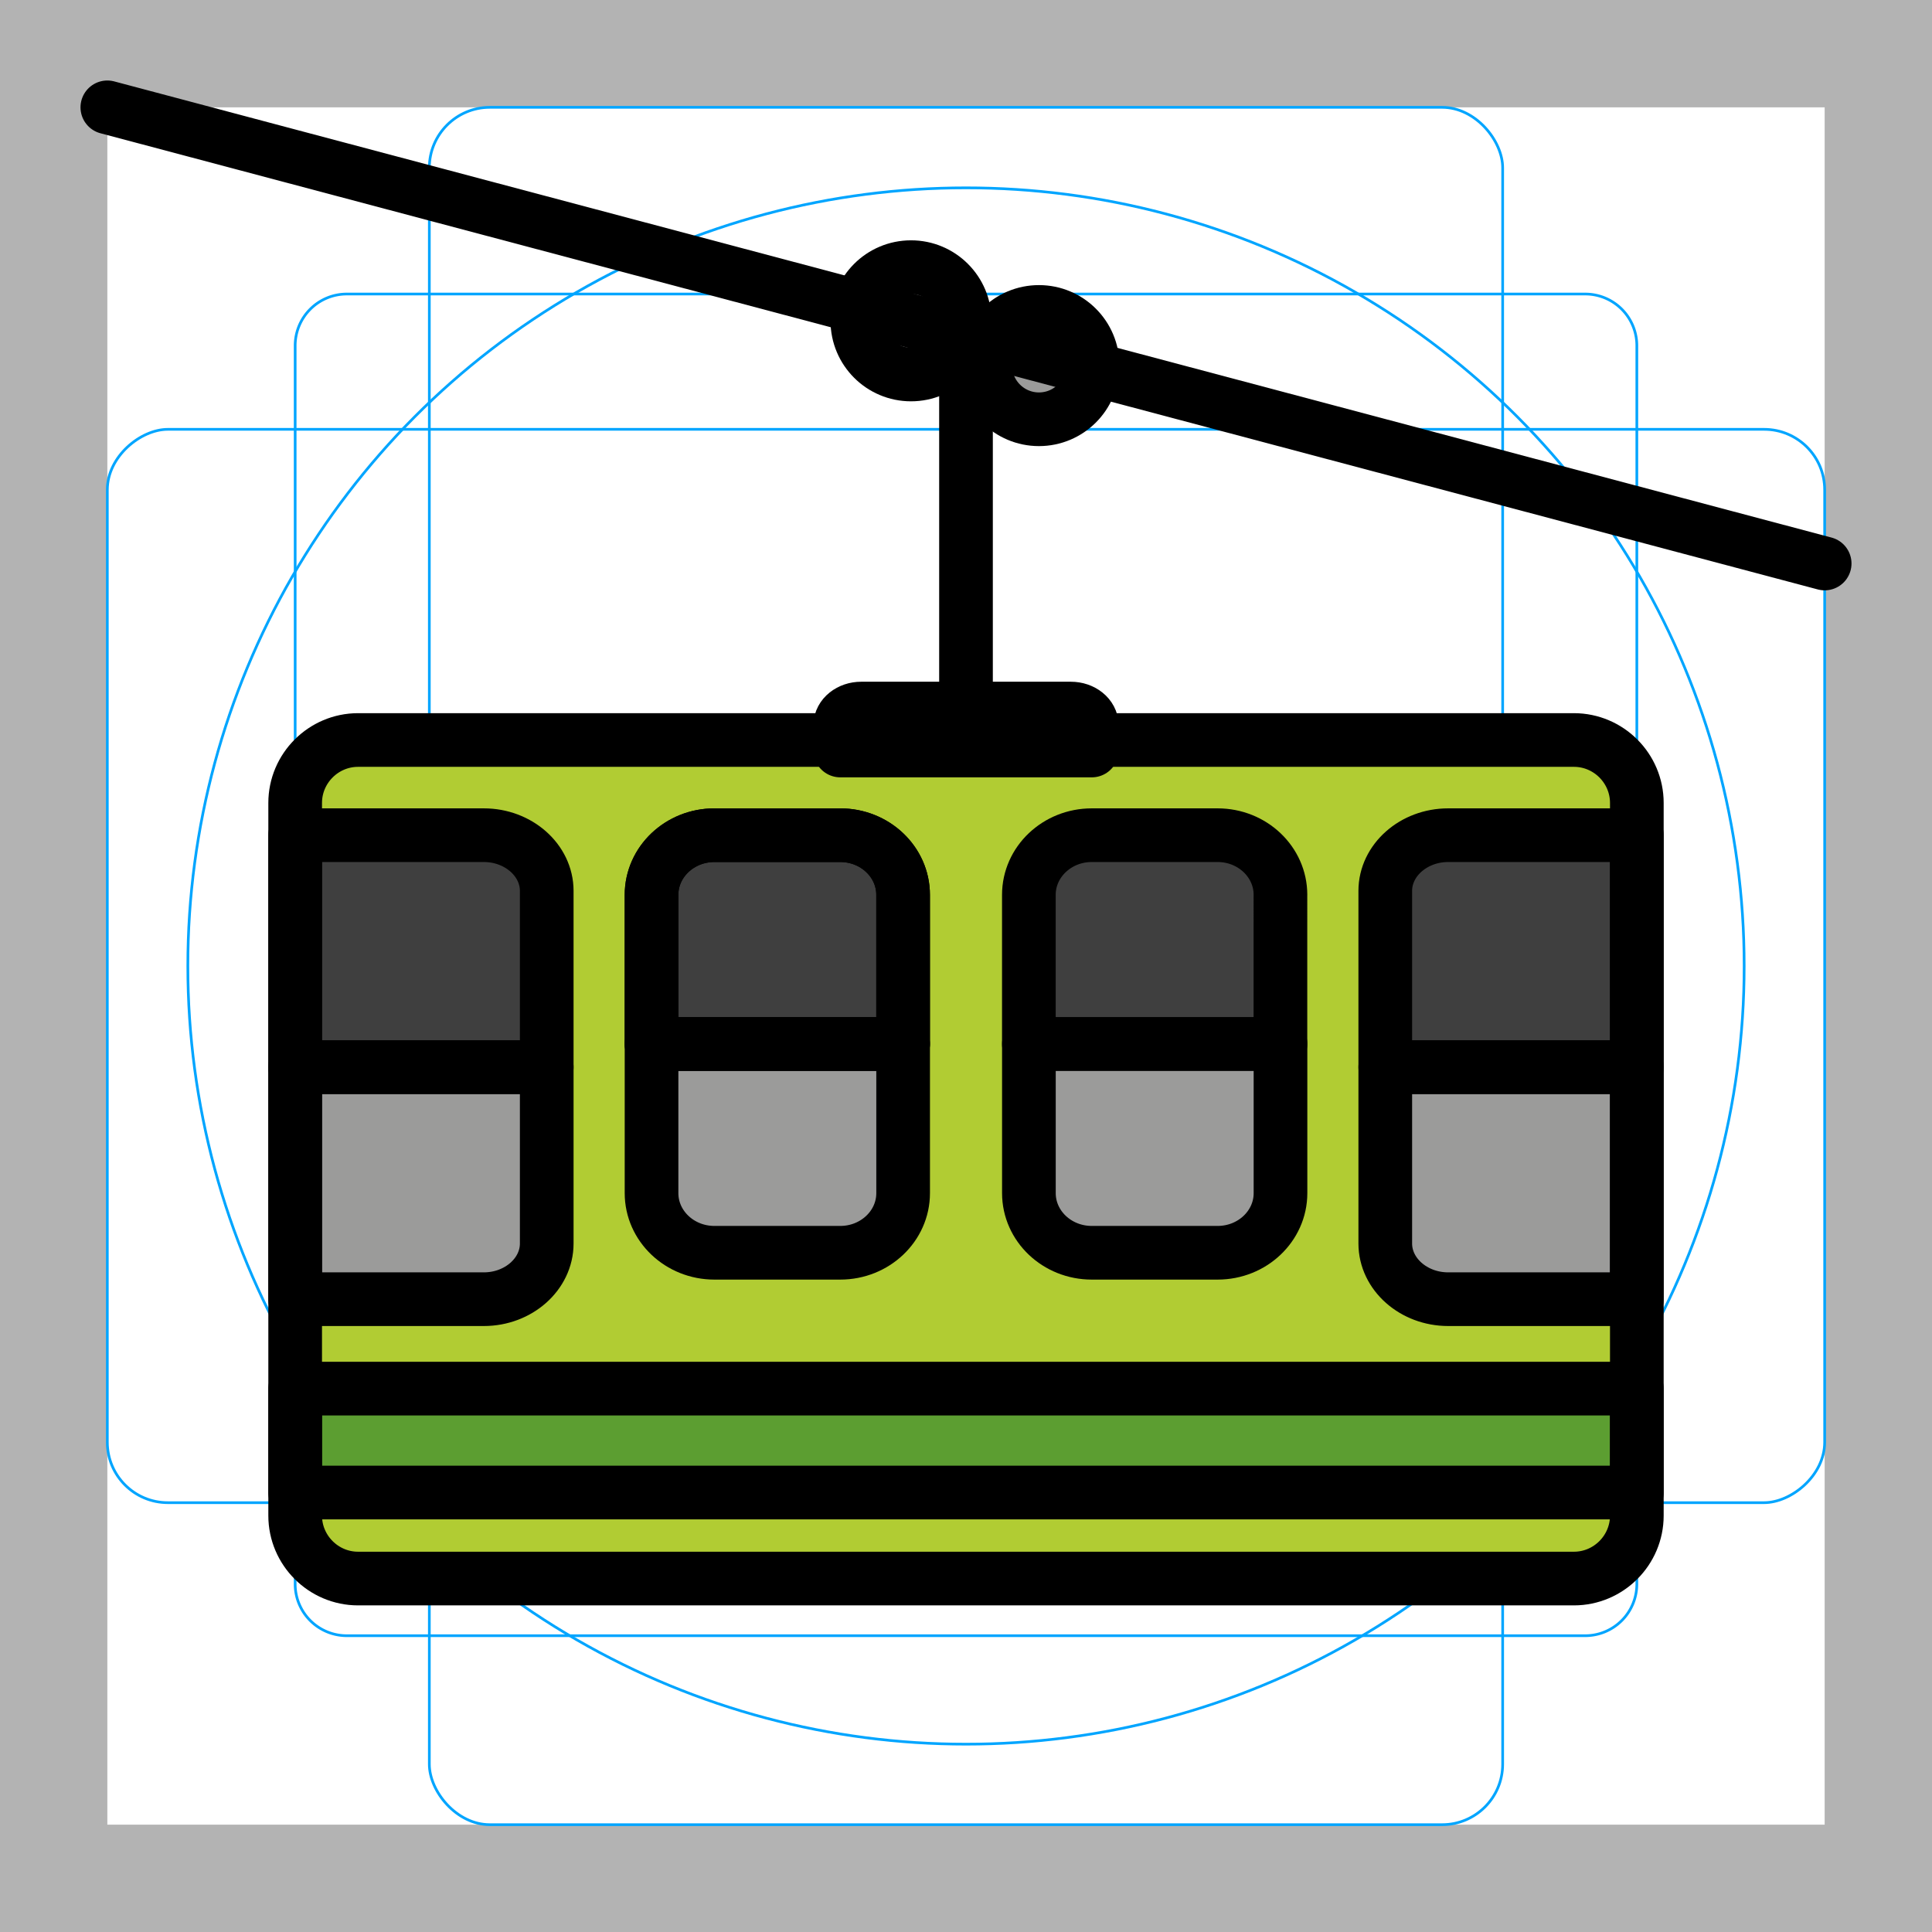 <svg id="emoji" xmlns="http://www.w3.org/2000/svg" viewBox="0 0 72 72">
  <g id="grid">
    <path d="M68,4V68H4V4H68m4-4H0V72H72V0Z" fill="#b3b3b3"></path>
    <path d="M12.923,10.958H59.077A1.923,1.923,0,0,1,61,12.881V59.035a1.923,1.923,0,0,1-1.923,1.923H12.923A1.923,1.923,0,0,1,11,59.035V12.881A1.923,1.923,0,0,1,12.923,10.958Z" fill="none" stroke="#00a5ff" stroke-miterlimit="10" stroke-width="0.1"></path>
    <rect x="16" y="4" width="40" height="64" rx="2.254" fill="none" stroke="#00a5ff" stroke-miterlimit="10" stroke-width="0.1"></rect>
    <rect x="16" y="4" width="40" height="64" rx="2.254" transform="translate(72) rotate(90)" fill="none" stroke="#00a5ff" stroke-miterlimit="10" stroke-width="0.1"></rect>
    <circle cx="36" cy="36" r="29" fill="none" stroke="#00a5ff" stroke-miterlimit="10" stroke-width="0.1"></circle>
  </g>
  <g id="color">
    <path fill="#3f3f3f" stroke="none" stroke-width="2" stroke-linecap="round" stroke-linejoin="round" stroke-miterlimit="10" d="
		M40.688,27.031c0-0.345-0.35-0.625-0.781-0.625h-7.812c-0.431,0-0.781,0.28-0.781,0.625v0.938h9.375V27.031z"></path>
    <path fill="#b1cc33" stroke="none" stroke-width="2" stroke-linecap="round" stroke-linejoin="round" stroke-miterlimit="10" d="
		M58.656,58.828H13.344c-1.289,0-2.344-1.055-2.344-2.344V29.922c0-1.289,1.055-2.344,2.344-2.344h45.312
		c1.289,0,2.344,1.055,2.344,2.344v26.562C61,57.773,59.945,58.828,58.656,58.828z"></path>
    <path fill="#3f3f3f" stroke="none" stroke-width="2" stroke-linecap="round" stroke-linejoin="round" stroke-miterlimit="10" d="
			M20.375,33.2c0-1.141-1.055-2.075-2.344-2.075H11v8.646h9.375V33.2z"></path>
    <path fill="#9b9b9a" stroke="none" stroke-width="2" stroke-linecap="round" stroke-linejoin="round" stroke-miterlimit="10" d="
			M11,39.771v8.646h7.031c1.289,0,2.344-0.934,2.344-2.075v-6.571H11z"></path>
    <path fill="#9b9b9a" stroke="none" stroke-width="2" stroke-linecap="round" stroke-linejoin="round" stroke-miterlimit="10" d="
			M51.625,39.771v6.571c0,1.141,1.055,2.075,2.344,2.075H61v-8.646H51.625z"></path>
    <path fill="#3f3f3f" stroke="none" stroke-width="2" stroke-linecap="round" stroke-linejoin="round" stroke-miterlimit="10" d="
			M61,31.125h-7.031c-1.289,0-2.344,0.934-2.344,2.075v6.571H61V31.125z"></path>
    <rect x="11" y="51.75" fill="#5c9e31" stroke="none" stroke-width="2" stroke-linecap="round" stroke-linejoin="round" stroke-miterlimit="10" width="50" height="3.872"></rect>
    <path fill="#9b9b9a" stroke="none" stroke-width="2" stroke-linecap="round" stroke-linejoin="round" stroke-miterlimit="10" d="
			M24.281,38.906v5.558c0,1.228,1.049,2.223,2.344,2.223h4.688c1.294,0,2.344-0.995,2.344-2.223v-5.558H24.281z"></path>
    <path fill="#3f3f3f" stroke="none" stroke-width="2" stroke-linecap="round" stroke-linejoin="round" stroke-miterlimit="10" d="
			M33.656,33.348c0-1.228-1.049-2.223-2.344-2.223H26.625c-1.294,0-2.344,0.995-2.344,2.223v5.558h9.375V33.348z"></path>
    <path fill="#3f3f3f" stroke="none" stroke-width="2" stroke-linecap="round" stroke-linejoin="round" stroke-miterlimit="10" d="
			M33.656,33.348c0-1.228-1.049-2.223-2.344-2.223H26.625c-1.294,0-2.344,0.995-2.344,2.223v5.558h9.375V33.348z"></path>
    <path fill="#3f3f3f" stroke="none" stroke-width="2" stroke-linecap="round" stroke-linejoin="round" stroke-miterlimit="10" d="
			M47.719,33.348c0-1.228-1.049-2.223-2.344-2.223h-4.688c-1.294,0-2.344,0.995-2.344,2.223v5.558h9.375V33.348z"></path>
    <path fill="#9b9b9a" stroke="none" stroke-width="2" stroke-linecap="round" stroke-linejoin="round" stroke-miterlimit="10" d="
			M38.344,38.906v5.558c0,1.228,1.049,2.223,2.344,2.223h4.688c1.294,0,2.344-0.995,2.344-2.223v-5.558H38.344z"></path>
    <circle fill="#9b9b9a" stroke="none" stroke-width="2" stroke-miterlimit="10" cx="33.951" cy="11.956" r="2"></circle>
    <circle fill="#9b9b9a" stroke="none" stroke-width="2" stroke-miterlimit="10" cx="38.719" cy="13.625" r="2"></circle>
  </g>
  <g id="hair">
  </g>
  <g id="skin">
  </g>
  <g id="skin-shadow">
  </g>
  <g id="line">
    <line fill="none" stroke="#000000" stroke-width="2" stroke-linecap="round" stroke-linejoin="round" stroke-miterlimit="10" x1="36" y1="26.406" x2="36" y2="12.875"></line>
    <path fill="none" stroke="#000000" stroke-width="2" stroke-linecap="round" stroke-linejoin="round" stroke-miterlimit="10" d="
		M40.688,27.031c0-0.345-0.35-0.625-0.781-0.625h-7.812c-0.431,0-0.781,0.28-0.781,0.625v0.938h9.375V27.031z"></path>
    <path fill="none" stroke="#000000" stroke-width="2" stroke-linecap="round" stroke-linejoin="round" stroke-miterlimit="10" d="
		M58.656,58.828H13.344c-1.289,0-2.344-1.055-2.344-2.344V29.922c0-1.289,1.055-2.344,2.344-2.344h45.312
		c1.289,0,2.344,1.055,2.344,2.344v26.562C61,57.773,59.945,58.828,58.656,58.828z"></path>
    <path fill="none" stroke="#000000" stroke-width="2" stroke-linecap="round" stroke-linejoin="round" stroke-miterlimit="10" d="
			M20.375,33.2c0-1.141-1.055-2.075-2.344-2.075H11v8.646h9.375V33.2z"></path>
    <path fill="none" stroke="#000000" stroke-width="2" stroke-linecap="round" stroke-linejoin="round" stroke-miterlimit="10" d="
			M11,39.771v8.646h7.031c1.289,0,2.344-0.934,2.344-2.075v-6.571H11z"></path>
    <path fill="none" stroke="#000000" stroke-width="2" stroke-linecap="round" stroke-linejoin="round" stroke-miterlimit="10" d="
			M51.625,39.771v6.571c0,1.141,1.055,2.075,2.344,2.075H61v-8.646H51.625z"></path>
    <path fill="none" stroke="#000000" stroke-width="2" stroke-linecap="round" stroke-linejoin="round" stroke-miterlimit="10" d="
			M61,31.125h-7.031c-1.289,0-2.344,0.934-2.344,2.075v6.571H61V31.125z"></path>
    <rect x="11" y="51.75" fill="none" stroke="#000000" stroke-width="2" stroke-linecap="round" stroke-linejoin="round" stroke-miterlimit="10" width="50" height="3.872"></rect>
    <path fill="none" stroke="#000000" stroke-width="2" stroke-linecap="round" stroke-linejoin="round" stroke-miterlimit="10" d="
			M24.281,38.906v5.558c0,1.228,1.049,2.223,2.344,2.223h4.688c1.294,0,2.344-0.995,2.344-2.223v-5.558H24.281z"></path>
    <path fill="none" stroke="#000000" stroke-width="2" stroke-linecap="round" stroke-linejoin="round" stroke-miterlimit="10" d="
			M33.656,33.348c0-1.228-1.049-2.223-2.344-2.223H26.625c-1.294,0-2.344,0.995-2.344,2.223v5.558h9.375V33.348z"></path>
    <path fill="none" stroke="#000000" stroke-width="2" stroke-linecap="round" stroke-linejoin="round" stroke-miterlimit="10" d="
			M33.656,33.348c0-1.228-1.049-2.223-2.344-2.223H26.625c-1.294,0-2.344,0.995-2.344,2.223v5.558h9.375V33.348z"></path>
    <path fill="none" stroke="#000000" stroke-width="2" stroke-linecap="round" stroke-linejoin="round" stroke-miterlimit="10" d="
			M47.719,33.348c0-1.228-1.049-2.223-2.344-2.223h-4.688c-1.294,0-2.344,0.995-2.344,2.223v5.558h9.375V33.348z"></path>
    <path fill="none" stroke="#000000" stroke-width="2" stroke-linecap="round" stroke-linejoin="round" stroke-miterlimit="10" d="
			M38.344,38.906v5.558c0,1.228,1.049,2.223,2.344,2.223h4.688c1.294,0,2.344-0.995,2.344-2.223v-5.558H38.344z"></path>
    <line fill="none" stroke="#000000" stroke-width="2" stroke-linecap="round" stroke-linejoin="round" stroke-miterlimit="10" x1="4" y1="4" x2="68" y2="21"></line>
    <circle fill="none" stroke="#000000" stroke-width="2" stroke-miterlimit="10" cx="33.951" cy="11.956" r="2"></circle>
    <circle fill="none" stroke="#000000" stroke-width="2" stroke-miterlimit="10" cx="38.719" cy="13.625" r="2"></circle>
  </g>
</svg>